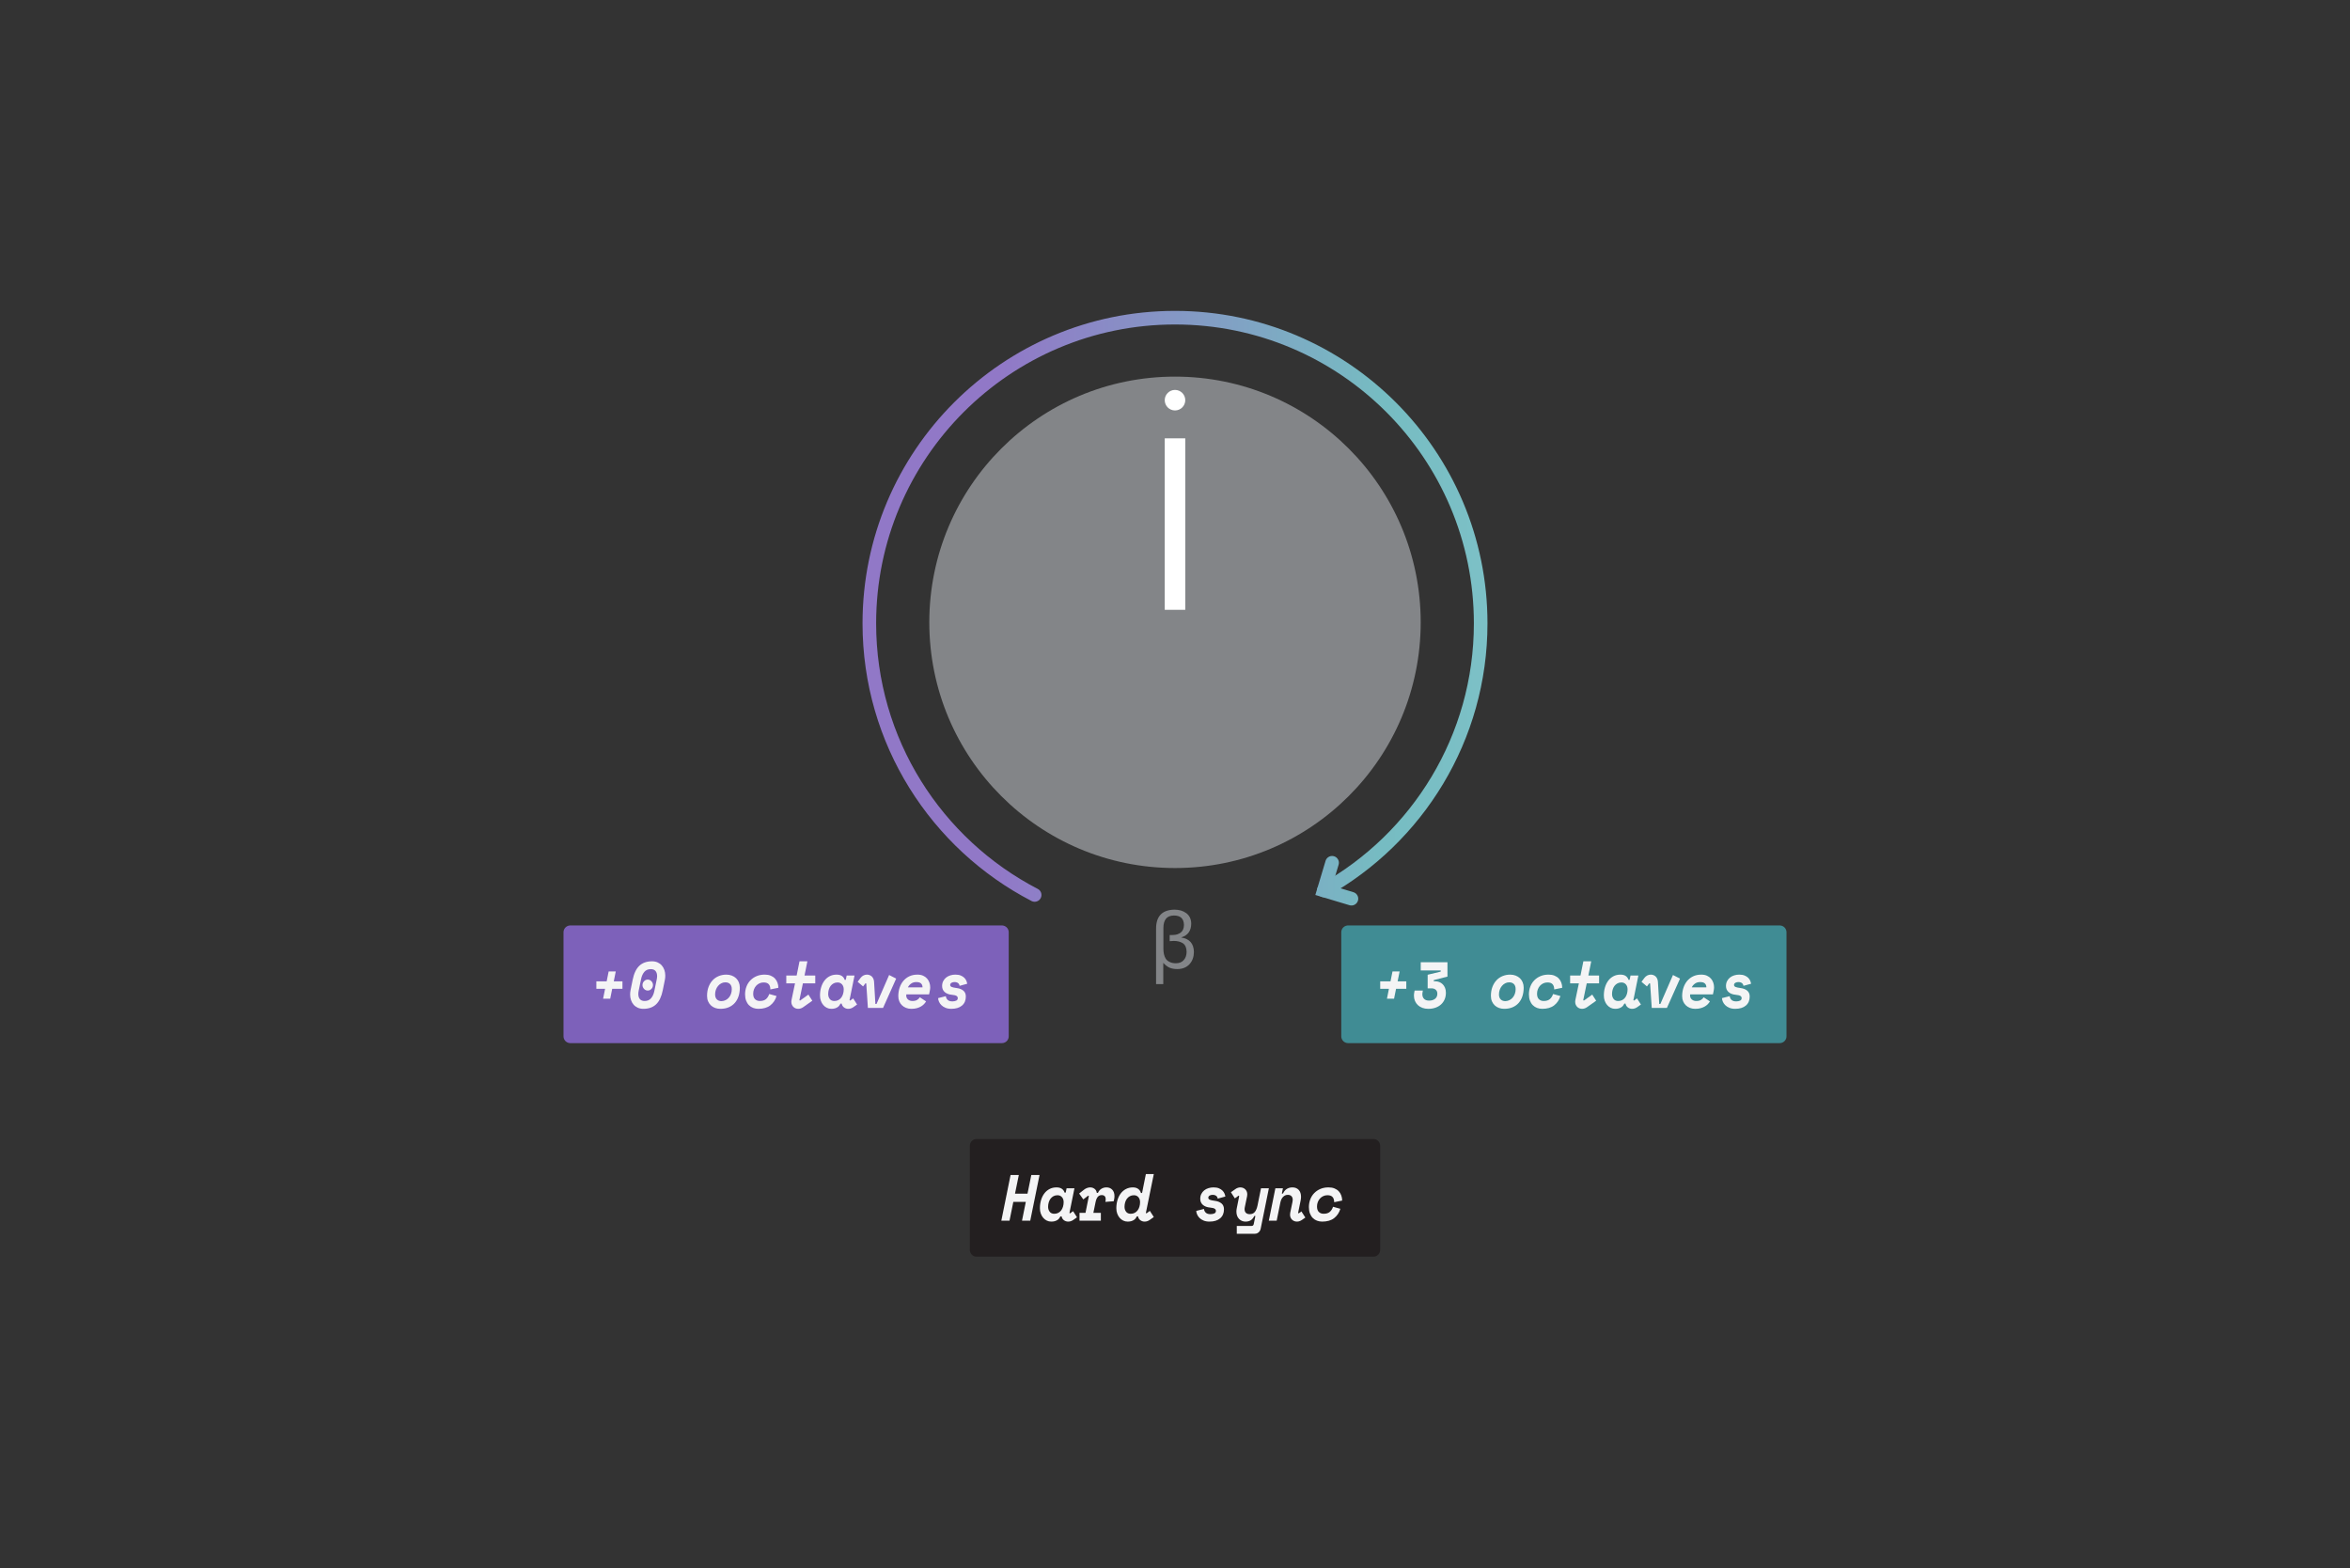 <?xml version="1.0" encoding="UTF-8" standalone="no"?>
<!DOCTYPE svg PUBLIC "-//W3C//DTD SVG 1.1//EN" "http://www.w3.org/Graphics/SVG/1.1/DTD/svg11.dtd">
<svg width="100%" height="100%" viewBox="0 0 1800 1201" version="1.1" xmlns="http://www.w3.org/2000/svg" xmlns:xlink="http://www.w3.org/1999/xlink" xml:space="preserve" xmlns:serif="http://www.serif.com/" style="fill-rule:evenodd;clip-rule:evenodd;stroke-linecap:round;stroke-miterlimit:10;">
    <rect x="0" y="0" width="1800" height="1201" fill="#333333" stroke="none"/>
    <rect id="_10---multiply" serif:id="10 - multiply" x="0" y="0.312" width="1800" height="1200" style="fill:none;"/>
    <g id="_10---multiply1" serif:id="10 - multiply">
        <path d="M1035.14,688.325l-21.165,-6.35l6.35,-21.165" style="fill:none;stroke:url(#_Linear1);stroke-width:10.42px;"/>
        <path d="M792.506,685.467c-75.202,-38.973 -126.637,-117.535 -126.637,-208.015c-0,-129.22 104.911,-234.131 234.131,-234.131c129.22,-0 234.131,104.911 234.131,234.131c0,87.855 -48.494,164.473 -120.151,204.523" style="fill:none;stroke:url(#_Linear2);stroke-width:10.42px;stroke-linejoin:round;stroke-miterlimit:1.5;"/>
        <g id="Large-MXR" serif:id="Large MXR">
            <circle cx="900" cy="476.649" r="188.193" style="fill:rgb(131,133,136);"/>
            <rect x="892.136" y="335.727" width="15.728" height="131.341" style="fill:white;"/>
            <circle cx="900" cy="306.505" r="7.864" style="fill:white;"/>
        </g>
        <g>
            <rect x="436.836" y="714.027" width="330.592" height="79.707" style="fill:rgb(125,97,186);stroke:rgb(125,97,186);stroke-width:10.42px;stroke-linejoin:round;stroke-miterlimit:1.5;"/>
            <path d="M456.783,751.631l7.891,-0l1.53,-7.6l5.452,-0l-1.53,7.6l6.647,-0l0,5.7l-7.843,-0l-1.53,7.6l-5.452,-0l1.53,-7.6l-6.695,-0l-0,-5.7Z" style="fill:rgb(244,244,245);fill-rule:nonzero;"/>
            <path d="M492.124,754.481c0,-1.134 0.399,-2.117 1.196,-2.95c0.797,-0.834 1.738,-1.25 2.822,-1.25c1.084,-0 2.024,0.416 2.821,1.25c0.797,0.833 1.196,1.816 1.196,2.95c-0,1.133 -0.399,2.116 -1.196,2.95c-0.797,0.833 -1.737,1.25 -2.821,1.25c-1.084,-0 -2.025,-0.417 -2.822,-1.25c-0.797,-0.834 -1.196,-1.817 -1.196,-2.95Zm-7.556,-3.9c0.989,-4.934 2.694,-8.55 5.117,-10.85c2.423,-2.3 5.675,-3.45 9.756,-3.45c1.595,-0 3.021,0.283 4.281,0.85c1.259,0.566 2.319,1.341 3.18,2.325c0.861,0.983 1.522,2.141 1.985,3.475c0.462,1.333 0.693,2.766 0.693,4.3c-0,1.166 -0.112,2.283 -0.335,3.35l-1.578,7.8c-0.988,4.933 -2.694,8.55 -5.117,10.85c-2.423,2.3 -5.675,3.45 -9.756,3.45c-1.594,-0 -3.021,-0.284 -4.28,-0.85c-1.26,-0.567 -2.32,-1.342 -3.18,-2.325c-0.861,-0.984 -1.523,-2.142 -1.985,-3.475c-0.462,-1.334 -0.694,-2.767 -0.694,-4.3c0,-1.167 0.112,-2.284 0.335,-3.35l1.578,-7.8Zm9.182,16.1c2.105,-0 3.755,-0.7 4.95,-2.1c1.196,-1.4 2.017,-3.2 2.463,-5.4l1.865,-9c0.191,-0.9 0.287,-1.75 0.287,-2.55c0,-1.634 -0.398,-2.934 -1.195,-3.9c-0.798,-0.967 -2.009,-1.45 -3.635,-1.45c-2.104,-0 -3.754,0.7 -4.95,2.1c-1.195,1.4 -2.016,3.2 -2.463,5.4l-1.865,9c-0.191,0.9 -0.287,1.75 -0.287,2.55c0,1.633 0.399,2.933 1.196,3.9c0.797,0.966 2.008,1.45 3.634,1.45Z" style="fill:rgb(244,244,245);fill-rule:nonzero;"/>
            <path d="M566.681,756.481c-0,2.333 -0.319,4.491 -0.956,6.475c-0.638,1.983 -1.579,3.691 -2.822,5.125c-1.243,1.433 -2.798,2.558 -4.663,3.375c-1.865,0.816 -4.025,1.225 -6.48,1.225c-1.403,-0 -2.718,-0.217 -3.945,-0.65c-1.228,-0.434 -2.304,-1.075 -3.228,-1.925c-0.925,-0.85 -1.658,-1.892 -2.2,-3.125c-0.542,-1.234 -0.813,-2.634 -0.813,-4.2c-0,-2.567 0.382,-4.859 1.148,-6.875c0.765,-2.017 1.809,-3.725 3.132,-5.125c1.323,-1.4 2.885,-2.467 4.687,-3.2c1.801,-0.734 3.738,-1.1 5.81,-1.1c1.499,-0 2.885,0.241 4.161,0.725c1.275,0.483 2.367,1.158 3.276,2.025c0.908,0.866 1.618,1.916 2.128,3.15c0.51,1.233 0.765,2.6 0.765,4.1Zm-14.012,10.3c1.148,-0.034 2.208,-0.3 3.18,-0.8c0.972,-0.5 1.801,-1.159 2.487,-1.975c0.685,-0.817 1.219,-1.775 1.602,-2.875c0.382,-1.1 0.574,-2.267 0.574,-3.5c-0,-1.734 -0.447,-3.042 -1.339,-3.925c-0.893,-0.884 -2.089,-1.325 -3.587,-1.325c-1.148,-0 -2.2,0.258 -3.156,0.775c-0.957,0.516 -1.786,1.2 -2.487,2.05c-0.702,0.85 -1.244,1.825 -1.626,2.925c-0.383,1.1 -0.574,2.25 -0.574,3.45c-0,1.7 0.446,2.991 1.339,3.875c0.893,0.883 2.088,1.325 3.587,1.325Z" style="fill:rgb(244,244,245);fill-rule:nonzero;"/>
            <path d="M594.801,762.881c-0.893,2.966 -2.479,5.341 -4.758,7.125c-2.28,1.783 -5.333,2.675 -9.158,2.675c-1.403,-0 -2.726,-0.234 -3.97,-0.7c-1.243,-0.467 -2.327,-1.167 -3.252,-2.1c-0.924,-0.934 -1.65,-2.092 -2.176,-3.475c-0.526,-1.384 -0.789,-2.992 -0.789,-4.825c0,-2.067 0.343,-4.017 1.028,-5.85c0.686,-1.834 1.682,-3.434 2.989,-4.8c1.307,-1.367 2.886,-2.45 4.735,-3.25c1.849,-0.8 3.953,-1.2 6.312,-1.2c1.722,-0 3.237,0.266 4.544,0.8c1.307,0.533 2.391,1.258 3.252,2.175c0.861,0.916 1.514,1.991 1.96,3.225c0.447,1.233 0.67,2.533 0.67,3.9l-6.121,1.25c-0,-1.7 -0.407,-3.017 -1.22,-3.95c-0.813,-0.934 -2.128,-1.4 -3.945,-1.4c-1.148,-0 -2.208,0.225 -3.181,0.675c-0.972,0.45 -1.817,1.066 -2.534,1.85c-0.718,0.783 -1.275,1.7 -1.674,2.75c-0.399,1.05 -0.598,2.175 -0.598,3.375c0,1.9 0.478,3.3 1.435,4.2c0.956,0.9 2.168,1.35 3.634,1.35c2.009,-0 3.571,-0.467 4.687,-1.4c1.116,-0.934 1.961,-2.25 2.535,-3.95l5.595,1.55Z" style="fill:rgb(244,244,245);fill-rule:nonzero;"/>
            <path d="M608.957,753.181l-6.695,-0l-0,-6l7.938,-0l2.2,-10.9l6.026,-0l-2.2,10.9l8.226,-0l-0,6l-9.469,-0l-2.679,12.85l0.479,0.35l6.408,-4.6l3.013,4.7l-6.935,4.9c-1.211,0.866 -2.502,1.3 -3.873,1.3c-0.702,-0 -1.371,-0.125 -2.009,-0.375c-0.637,-0.25 -1.195,-0.609 -1.674,-1.075c-0.478,-0.467 -0.86,-1.034 -1.147,-1.7c-0.287,-0.667 -0.431,-1.417 -0.431,-2.25c0,-0.267 0.016,-0.509 0.048,-0.725c0.032,-0.217 0.08,-0.509 0.144,-0.875l2.63,-12.5Z" style="fill:rgb(244,244,245);fill-rule:nonzero;"/>
            <path d="M650.707,766.031l0.478,0.35l2.295,-1.7l3.013,4.7l-2.821,2c-1.244,0.866 -2.551,1.3 -3.922,1.3c-1.211,-0 -2.295,-0.35 -3.252,-1.05c-0.956,-0.7 -1.562,-1.684 -1.817,-2.95l-0.861,-0c-0.287,0.566 -0.622,1.091 -1.004,1.575c-0.383,0.483 -0.853,0.9 -1.411,1.25c-0.558,0.35 -1.212,0.633 -1.961,0.85c-0.749,0.216 -1.634,0.325 -2.654,0.325c-1.243,-0 -2.391,-0.259 -3.443,-0.775c-1.052,-0.517 -1.969,-1.234 -2.75,-2.15c-0.781,-0.917 -1.395,-1.992 -1.841,-3.225c-0.447,-1.234 -0.67,-2.584 -0.67,-4.05c0,-2.234 0.287,-4.317 0.861,-6.25c0.574,-1.934 1.403,-3.625 2.487,-5.075c1.084,-1.45 2.415,-2.592 3.993,-3.425c1.578,-0.834 3.356,-1.25 5.332,-1.25c1.754,-0 3.141,0.366 4.161,1.1c1.02,0.733 1.706,1.7 2.056,2.9l0.861,-0l0.67,-3.3l6.025,-0l-3.825,18.85Zm-11.574,0.65c1.148,-0 2.168,-0.242 3.061,-0.725c0.893,-0.484 1.634,-1.125 2.224,-1.925c0.59,-0.8 1.044,-1.742 1.363,-2.825c0.319,-1.084 0.478,-2.225 0.478,-3.425c0,-1.567 -0.43,-2.842 -1.291,-3.825c-0.861,-0.984 -2.009,-1.475 -3.444,-1.475c-1.147,-0 -2.167,0.241 -3.06,0.725c-0.893,0.483 -1.642,1.125 -2.248,1.925c-0.606,0.8 -1.068,1.741 -1.387,2.825c-0.319,1.083 -0.478,2.225 -0.478,3.425c-0,1.4 0.391,2.633 1.172,3.7c0.781,1.066 1.984,1.6 3.61,1.6Z" style="fill:rgb(244,244,245);fill-rule:nonzero;"/>
            <path d="M663.523,753.281l-0.574,-0.2l-1.865,2.45l-4.16,-3.55l2.247,-3c0.638,-0.834 1.379,-1.459 2.224,-1.875c0.845,-0.417 1.73,-0.625 2.654,-0.625c0.67,-0 1.323,0.116 1.961,0.35c0.638,0.233 1.204,0.575 1.698,1.025c0.494,0.45 0.9,1.025 1.219,1.725c0.319,0.7 0.51,1.5 0.574,2.4l1.004,17l0.861,-0l9.661,-22.2l5.404,2.75l-10.043,22.45l-11.621,-0l-1.244,-18.7Z" style="fill:rgb(244,244,245);fill-rule:nonzero;"/>
            <path d="M694.226,761.631c-0.064,0.266 -0.096,0.55 -0.096,0.85c0,1.2 0.439,2.2 1.315,3c0.877,0.8 2.033,1.2 3.467,1.2c1.499,-0 2.695,-0.284 3.587,-0.85c0.893,-0.567 1.578,-1.234 2.057,-2l4.782,3.15c-0.383,0.666 -0.885,1.333 -1.506,2c-0.622,0.666 -1.387,1.275 -2.296,1.825c-0.909,0.55 -1.977,1 -3.204,1.35c-1.228,0.35 -2.654,0.525 -4.28,0.525c-1.467,-0 -2.814,-0.242 -4.041,-0.725c-1.228,-0.484 -2.28,-1.15 -3.157,-2c-0.877,-0.85 -1.562,-1.867 -2.056,-3.05c-0.494,-1.184 -0.741,-2.492 -0.741,-3.925c-0,-2.267 0.326,-4.4 0.98,-6.4c0.654,-2 1.602,-3.75 2.845,-5.25c1.244,-1.5 2.774,-2.684 4.591,-3.55c1.818,-0.867 3.906,-1.3 6.265,-1.3c1.658,-0 3.101,0.275 4.328,0.825c1.228,0.55 2.24,1.283 3.037,2.2c0.797,0.916 1.395,1.958 1.794,3.125c0.398,1.166 0.597,2.366 0.597,3.6c0,0.4 -0.024,0.808 -0.071,1.225c-0.048,0.416 -0.136,0.958 -0.263,1.625l-0.527,2.55l-17.407,-0Zm7.556,-9.45c-1.499,-0 -2.798,0.391 -3.898,1.175c-1.1,0.783 -1.921,1.741 -2.463,2.875l11.191,-0c0,-1.267 -0.375,-2.259 -1.124,-2.975c-0.749,-0.717 -1.984,-1.075 -3.706,-1.075Z" style="fill:rgb(244,244,245);fill-rule:nonzero;"/>
            <path d="M731.002,752.181c-0.351,-0 -0.709,0.041 -1.076,0.125c-0.367,0.083 -0.709,0.208 -1.028,0.375c-0.319,0.166 -0.582,0.391 -0.789,0.675c-0.208,0.283 -0.311,0.625 -0.311,1.025c-0,0.7 0.382,1.216 1.148,1.55c0.765,0.333 2.072,0.616 3.921,0.85c2.072,0.266 3.746,0.925 5.021,1.975c1.276,1.05 1.913,2.558 1.913,4.525c0,2.933 -0.98,5.233 -2.941,6.9c-1.96,1.666 -4.678,2.5 -8.154,2.5c-1.753,-0 -3.26,-0.267 -4.519,-0.8c-1.259,-0.534 -2.295,-1.2 -3.108,-2c-0.813,-0.8 -1.427,-1.684 -1.842,-2.65c-0.414,-0.967 -0.637,-1.884 -0.669,-2.75l5.93,-1.5c0.096,1.1 0.542,2.041 1.339,2.825c0.797,0.783 2.009,1.175 3.635,1.175c1.115,-0 2.088,-0.184 2.917,-0.55c0.829,-0.367 1.243,-1.017 1.243,-1.95c0,-0.7 -0.319,-1.259 -0.956,-1.675c-0.638,-0.417 -1.818,-0.709 -3.539,-0.875c-2.296,-0.2 -4.121,-0.884 -5.476,-2.05c-1.355,-1.167 -2.032,-2.717 -2.032,-4.65c-0,-1.4 0.279,-2.65 0.836,-3.75c0.558,-1.1 1.3,-2.017 2.224,-2.75c0.925,-0.734 2.001,-1.292 3.228,-1.675c1.228,-0.384 2.511,-0.575 3.85,-0.575c1.658,-0 3.045,0.233 4.161,0.7c1.116,0.466 2.024,1.05 2.726,1.75c0.701,0.7 1.219,1.458 1.554,2.275c0.335,0.816 0.55,1.575 0.646,2.275l-5.835,1.6c-0.127,-0.9 -0.526,-1.609 -1.195,-2.125c-0.67,-0.517 -1.611,-0.775 -2.822,-0.775Z" style="fill:rgb(244,244,245);fill-rule:nonzero;"/>
        </g>
        <g>
            <rect x="1032.57" y="714.027" width="330.592" height="79.707" style="fill:rgb(64,140,148);stroke:rgb(64,140,148);stroke-width:10.42px;stroke-linejoin:round;stroke-miterlimit:1.5;"/>
            <path d="M1057.18,751.631l7.891,-0l1.53,-7.6l5.452,-0l-1.53,7.6l6.647,-0l-0,5.7l-7.843,-0l-1.53,7.6l-5.452,-0l1.53,-7.6l-6.695,-0l-0,-5.7Z" style="fill:rgb(244,244,245);fill-rule:nonzero;"/>
            <path d="M1093.53,756.981l-0,-10.4l9.995,-2.4l-0,-0.9l-15.304,-0l0,-6.3l20.469,-0l-0,11l-10.474,2.7l0,0.9l1.1,-0c1.052,-0 2.065,0.183 3.037,0.55c0.972,0.366 1.841,0.916 2.606,1.65c0.766,0.733 1.379,1.65 1.842,2.75c0.462,1.1 0.693,2.383 0.693,3.85c-0,1.833 -0.319,3.5 -0.956,5c-0.638,1.5 -1.539,2.791 -2.703,3.875c-1.163,1.083 -2.582,1.925 -4.256,2.525c-1.674,0.6 -3.531,0.9 -5.571,0.9c-1.658,-0 -3.165,-0.25 -4.52,-0.75c-1.355,-0.5 -2.51,-1.2 -3.467,-2.1c-0.956,-0.9 -1.697,-1.967 -2.223,-3.2c-0.527,-1.234 -0.79,-2.584 -0.79,-4.05c0,-0.867 0.096,-1.75 0.287,-2.65l0.239,-1.25l6.313,-0l-0.191,1.05c-0.064,0.4 -0.112,0.725 -0.144,0.975c-0.031,0.25 -0.047,0.508 -0.047,0.775c-0,1.5 0.438,2.691 1.315,3.575c0.876,0.883 2.176,1.325 3.897,1.325c1.818,-0 3.316,-0.459 4.496,-1.375c1.179,-0.917 1.769,-2.225 1.769,-3.925c0,-1.267 -0.406,-2.267 -1.219,-3c-0.813,-0.734 -1.921,-1.1 -3.324,-1.1l-2.869,-0Z" style="fill:rgb(244,244,245);fill-rule:nonzero;"/>
            <path d="M1167.08,756.481c-0,2.333 -0.319,4.491 -0.957,6.475c-0.637,1.983 -1.578,3.691 -2.821,5.125c-1.244,1.433 -2.798,2.558 -4.663,3.375c-1.865,0.816 -4.025,1.225 -6.48,1.225c-1.403,-0 -2.718,-0.217 -3.945,-0.65c-1.228,-0.434 -2.304,-1.075 -3.229,-1.925c-0.924,-0.85 -1.657,-1.892 -2.199,-3.125c-0.542,-1.234 -0.813,-2.634 -0.813,-4.2c-0,-2.567 0.382,-4.859 1.147,-6.875c0.766,-2.017 1.81,-3.725 3.133,-5.125c1.323,-1.4 2.885,-2.467 4.686,-3.2c1.802,-0.734 3.739,-1.1 5.811,-1.1c1.498,-0 2.885,0.241 4.161,0.725c1.275,0.483 2.367,1.158 3.276,2.025c0.908,0.866 1.618,1.916 2.128,3.15c0.51,1.233 0.765,2.6 0.765,4.1Zm-14.012,10.3c1.147,-0.034 2.207,-0.3 3.18,-0.8c0.972,-0.5 1.801,-1.159 2.487,-1.975c0.685,-0.817 1.219,-1.775 1.602,-2.875c0.382,-1.1 0.574,-2.267 0.574,-3.5c-0,-1.734 -0.447,-3.042 -1.339,-3.925c-0.893,-0.884 -2.089,-1.325 -3.587,-1.325c-1.148,-0 -2.2,0.258 -3.157,0.775c-0.956,0.516 -1.785,1.2 -2.486,2.05c-0.702,0.85 -1.244,1.825 -1.626,2.925c-0.383,1.1 -0.574,2.25 -0.574,3.45c-0,1.7 0.446,2.991 1.339,3.875c0.893,0.883 2.088,1.325 3.587,1.325Z" style="fill:rgb(244,244,245);fill-rule:nonzero;"/>
            <path d="M1195.2,762.881c-0.893,2.966 -2.479,5.341 -4.758,7.125c-2.28,1.783 -5.333,2.675 -9.159,2.675c-1.402,-0 -2.726,-0.234 -3.969,-0.7c-1.243,-0.467 -2.327,-1.167 -3.252,-2.1c-0.925,-0.934 -1.65,-2.092 -2.176,-3.475c-0.526,-1.384 -0.789,-2.992 -0.789,-4.825c-0,-2.067 0.343,-4.017 1.028,-5.85c0.686,-1.834 1.682,-3.434 2.989,-4.8c1.307,-1.367 2.885,-2.45 4.735,-3.25c1.849,-0.8 3.953,-1.2 6.312,-1.2c1.722,-0 3.236,0.266 4.544,0.8c1.307,0.533 2.391,1.258 3.252,2.175c0.86,0.916 1.514,1.991 1.96,3.225c0.447,1.233 0.67,2.533 0.67,3.9l-6.122,1.25c0,-1.7 -0.406,-3.017 -1.219,-3.95c-0.813,-0.934 -2.128,-1.4 -3.945,-1.4c-1.148,-0 -2.208,0.225 -3.181,0.675c-0.972,0.45 -1.817,1.066 -2.534,1.85c-0.718,0.783 -1.276,1.7 -1.674,2.75c-0.399,1.05 -0.598,2.175 -0.598,3.375c0,1.9 0.478,3.3 1.435,4.2c0.956,0.9 2.168,1.35 3.634,1.35c2.009,-0 3.571,-0.467 4.687,-1.4c1.116,-0.934 1.961,-2.25 2.535,-3.95l5.595,1.55Z" style="fill:rgb(244,244,245);fill-rule:nonzero;"/>
            <path d="M1209.35,753.181l-6.696,-0l0,-6l7.939,-0l2.2,-10.9l6.026,-0l-2.2,10.9l8.225,-0l0,6l-9.469,-0l-2.678,12.85l0.479,0.35l6.408,-4.6l3.013,4.7l-6.935,4.9c-1.211,0.866 -2.502,1.3 -3.873,1.3c-0.702,-0 -1.371,-0.125 -2.009,-0.375c-0.638,-0.25 -1.196,-0.609 -1.674,-1.075c-0.478,-0.467 -0.861,-1.034 -1.148,-1.7c-0.286,-0.667 -0.43,-1.417 -0.43,-2.25c0,-0.267 0.016,-0.509 0.048,-0.725c0.032,-0.217 0.08,-0.509 0.143,-0.875l2.631,-12.5Z" style="fill:rgb(244,244,245);fill-rule:nonzero;"/>
            <path d="M1251.1,766.031l0.479,0.35l2.295,-1.7l3.013,4.7l-2.822,2c-1.243,0.866 -2.55,1.3 -3.921,1.3c-1.212,-0 -2.296,-0.35 -3.252,-1.05c-0.957,-0.7 -1.562,-1.684 -1.817,-2.95l-0.861,-0c-0.287,0.566 -0.622,1.091 -1.004,1.575c-0.383,0.483 -0.853,0.9 -1.411,1.25c-0.558,0.35 -1.212,0.633 -1.961,0.85c-0.749,0.216 -1.634,0.325 -2.654,0.325c-1.244,-0 -2.391,-0.259 -3.443,-0.775c-1.053,-0.517 -1.969,-1.234 -2.75,-2.15c-0.781,-0.917 -1.395,-1.992 -1.841,-3.225c-0.447,-1.234 -0.67,-2.584 -0.67,-4.05c-0,-2.234 0.287,-4.317 0.861,-6.25c0.574,-1.934 1.403,-3.625 2.487,-5.075c1.084,-1.45 2.415,-2.592 3.993,-3.425c1.578,-0.834 3.355,-1.25 5.332,-1.25c1.754,-0 3.141,0.366 4.161,1.1c1.02,0.733 1.705,1.7 2.056,2.9l0.861,-0l0.67,-3.3l6.025,-0l-3.826,18.85Zm-11.573,0.65c1.148,-0 2.168,-0.242 3.061,-0.725c0.893,-0.484 1.634,-1.125 2.224,-1.925c0.589,-0.8 1.044,-1.742 1.363,-2.825c0.318,-1.084 0.478,-2.225 0.478,-3.425c-0,-1.567 -0.431,-2.842 -1.291,-3.825c-0.861,-0.984 -2.009,-1.475 -3.444,-1.475c-1.147,-0 -2.168,0.241 -3.06,0.725c-0.893,0.483 -1.642,1.125 -2.248,1.925c-0.606,0.8 -1.068,1.741 -1.387,2.825c-0.319,1.083 -0.478,2.225 -0.478,3.425c-0,1.4 0.39,2.633 1.172,3.7c0.781,1.066 1.984,1.6 3.61,1.6Z" style="fill:rgb(244,244,245);fill-rule:nonzero;"/>
            <path d="M1263.92,753.281l-0.574,-0.2l-1.865,2.45l-4.161,-3.55l2.248,-3c0.638,-0.834 1.379,-1.459 2.224,-1.875c0.845,-0.417 1.73,-0.625 2.654,-0.625c0.67,-0 1.323,0.116 1.961,0.35c0.638,0.233 1.203,0.575 1.698,1.025c0.494,0.45 0.9,1.025 1.219,1.725c0.319,0.7 0.51,1.5 0.574,2.4l1.004,17l0.861,-0l9.66,-22.2l5.404,2.75l-10.042,22.45l-11.622,-0l-1.243,-18.7Z" style="fill:rgb(244,244,245);fill-rule:nonzero;"/>
            <path d="M1294.62,761.631c-0.064,0.266 -0.096,0.55 -0.096,0.85c-0,1.2 0.438,2.2 1.315,3c0.877,0.8 2.033,1.2 3.467,1.2c1.499,-0 2.694,-0.284 3.587,-0.85c0.893,-0.567 1.578,-1.234 2.056,-2l4.783,3.15c-0.383,0.666 -0.885,1.333 -1.507,2c-0.621,0.666 -1.387,1.275 -2.295,1.825c-0.909,0.55 -1.977,1 -3.204,1.35c-1.228,0.35 -2.655,0.525 -4.281,0.525c-1.466,-0 -2.813,-0.242 -4.041,-0.725c-1.227,-0.484 -2.279,-1.15 -3.156,-2c-0.877,-0.85 -1.562,-1.867 -2.056,-3.05c-0.494,-1.184 -0.742,-2.492 -0.742,-3.925c0,-2.267 0.327,-4.4 0.981,-6.4c0.653,-2 1.602,-3.75 2.845,-5.25c1.244,-1.5 2.774,-2.684 4.591,-3.55c1.818,-0.867 3.906,-1.3 6.265,-1.3c1.658,-0 3.101,0.275 4.328,0.825c1.228,0.55 2.24,1.283 3.037,2.2c0.797,0.916 1.395,1.958 1.793,3.125c0.399,1.166 0.598,2.366 0.598,3.6c0,0.4 -0.024,0.808 -0.072,1.225c-0.047,0.416 -0.135,0.958 -0.263,1.625l-0.526,2.55l-17.407,-0Zm7.556,-9.45c-1.499,-0 -2.798,0.391 -3.898,1.175c-1.1,0.783 -1.921,1.741 -2.463,2.875l11.191,-0c-0,-1.267 -0.375,-2.259 -1.124,-2.975c-0.749,-0.717 -1.985,-1.075 -3.706,-1.075Z" style="fill:rgb(244,244,245);fill-rule:nonzero;"/>
            <path d="M1331.4,752.181c-0.351,-0 -0.71,0.041 -1.076,0.125c-0.367,0.083 -0.71,0.208 -1.028,0.375c-0.319,0.166 -0.582,0.391 -0.79,0.675c-0.207,0.283 -0.31,0.625 -0.31,1.025c-0,0.7 0.382,1.216 1.147,1.55c0.766,0.333 2.073,0.616 3.922,0.85c2.072,0.266 3.746,0.925 5.021,1.975c1.276,1.05 1.913,2.558 1.913,4.525c0,2.933 -0.98,5.233 -2.941,6.9c-1.961,1.666 -4.679,2.5 -8.154,2.5c-1.753,-0 -3.26,-0.267 -4.519,-0.8c-1.259,-0.534 -2.296,-1.2 -3.109,-2c-0.813,-0.8 -1.426,-1.684 -1.841,-2.65c-0.414,-0.967 -0.637,-1.884 -0.669,-2.75l5.93,-1.5c0.095,1.1 0.542,2.041 1.339,2.825c0.797,0.783 2.008,1.175 3.634,1.175c1.116,-0 2.089,-0.184 2.918,-0.55c0.829,-0.367 1.243,-1.017 1.243,-1.95c0,-0.7 -0.319,-1.259 -0.956,-1.675c-0.638,-0.417 -1.818,-0.709 -3.539,-0.875c-2.296,-0.2 -4.121,-0.884 -5.476,-2.05c-1.355,-1.167 -2.033,-2.717 -2.033,-4.65c0,-1.4 0.279,-2.65 0.837,-3.75c0.558,-1.1 1.3,-2.017 2.224,-2.75c0.925,-0.734 2.001,-1.292 3.228,-1.675c1.228,-0.384 2.511,-0.575 3.85,-0.575c1.658,-0 3.045,0.233 4.161,0.7c1.115,0.466 2.024,1.05 2.725,1.75c0.702,0.7 1.22,1.458 1.555,2.275c0.335,0.816 0.55,1.575 0.645,2.275l-5.834,1.6c-0.128,-0.9 -0.526,-1.609 -1.196,-2.125c-0.669,-0.517 -1.61,-0.775 -2.821,-0.775Z" style="fill:rgb(244,244,245);fill-rule:nonzero;"/>
        </g>
        <g>
            <rect x="748.053" y="877.597" width="303.894" height="79.707" style="fill:rgb(35,31,32);stroke:rgb(35,31,32);stroke-width:10.42px;stroke-linejoin:round;stroke-miterlimit:1.5;"/>
            <path d="M774.057,899.95l6.313,0l-2.917,14.3l9.564,0l2.918,-14.3l6.312,0l-7.125,35l-6.313,0l2.917,-14.4l-9.564,0l-2.918,14.4l-6.265,0l7.078,-35Z" style="fill:rgb(244,244,245);fill-rule:nonzero;"/>
            <path d="M819.155,929l0.478,0.35l2.295,-1.7l3.013,4.7l-2.821,2c-1.244,0.867 -2.551,1.3 -3.922,1.3c-1.211,0 -2.295,-0.35 -3.252,-1.05c-0.956,-0.7 -1.562,-1.683 -1.817,-2.95l-0.861,0c-0.287,0.567 -0.622,1.092 -1.004,1.575c-0.383,0.483 -0.853,0.9 -1.411,1.25c-0.558,0.35 -1.211,0.633 -1.961,0.85c-0.749,0.217 -1.634,0.325 -2.654,0.325c-1.243,0 -2.391,-0.258 -3.443,-0.775c-1.052,-0.517 -1.969,-1.233 -2.75,-2.15c-0.781,-0.917 -1.395,-1.992 -1.841,-3.225c-0.447,-1.233 -0.67,-2.583 -0.67,-4.05c0,-2.233 0.287,-4.317 0.861,-6.25c0.574,-1.933 1.403,-3.625 2.487,-5.075c1.084,-1.45 2.415,-2.592 3.993,-3.425c1.578,-0.833 3.356,-1.25 5.332,-1.25c1.754,0 3.141,0.367 4.161,1.1c1.02,0.733 1.706,1.7 2.056,2.9l0.861,0l0.67,-3.3l6.026,0l-3.826,18.85Zm-11.574,0.65c1.148,0 2.168,-0.242 3.061,-0.725c0.893,-0.483 1.634,-1.125 2.224,-1.925c0.59,-0.8 1.044,-1.742 1.363,-2.825c0.319,-1.083 0.478,-2.225 0.478,-3.425c0,-1.567 -0.43,-2.842 -1.291,-3.825c-0.861,-0.983 -2.009,-1.475 -3.443,-1.475c-1.148,0 -2.168,0.242 -3.061,0.725c-0.893,0.483 -1.642,1.125 -2.248,1.925c-0.606,0.8 -1.068,1.742 -1.387,2.825c-0.318,1.083 -0.478,2.225 -0.478,3.425c0,1.4 0.391,2.633 1.172,3.7c0.781,1.067 1.984,1.6 3.61,1.6Z" style="fill:rgb(244,244,245);fill-rule:nonzero;"/>
            <path d="M834.028,916.05l-0.479,-0.3l-3.778,2.9l-3.204,-4.5l3.826,-3c0.733,-0.567 1.507,-0.992 2.32,-1.275c0.813,-0.283 1.586,-0.425 2.319,-0.425c1.275,0 2.391,0.367 3.348,1.1c0.956,0.733 1.53,1.767 1.721,3.1l0.861,0c0.638,-1.4 1.53,-2.45 2.678,-3.15c1.148,-0.7 2.439,-1.05 3.874,-1.05c1.817,0 3.292,0.592 4.424,1.775c1.131,1.183 1.697,2.825 1.697,4.925c0,0.433 -0.024,0.858 -0.071,1.275c-0.048,0.417 -0.136,0.925 -0.263,1.525l-0.24,1.1l-6.408,0.5l0.144,-0.7c0.095,-0.5 0.143,-0.95 0.143,-1.35c0,-0.967 -0.255,-1.733 -0.765,-2.3c-0.51,-0.567 -1.275,-0.85 -2.296,-0.85c-1.275,0 -2.287,0.45 -3.036,1.35c-0.75,0.9 -1.3,2.183 -1.65,3.85l-1.722,8.4l5.739,0l-0,6l-16.356,0l0,-6l4.591,0l2.583,-12.9Z" style="fill:rgb(244,244,245);fill-rule:nonzero;"/>
            <path d="M877.69,929l0.479,0.35l2.582,-1.9l3.013,4.7l-3.109,2.2c-0.669,0.467 -1.331,0.8 -1.984,1c-0.654,0.2 -1.299,0.3 -1.937,0.3c-1.212,0 -2.296,-0.35 -3.252,-1.05c-0.956,-0.7 -1.562,-1.683 -1.817,-2.95l-0.861,0c-0.287,0.567 -0.622,1.092 -1.004,1.575c-0.383,0.483 -0.853,0.9 -1.411,1.25c-0.558,0.35 -1.212,0.633 -1.961,0.85c-0.749,0.217 -1.634,0.325 -2.654,0.325c-1.244,0 -2.391,-0.258 -3.443,-0.775c-1.053,-0.517 -1.969,-1.233 -2.75,-2.15c-0.781,-0.917 -1.395,-1.992 -1.841,-3.225c-0.447,-1.233 -0.67,-2.583 -0.67,-4.05c-0,-2.233 0.287,-4.317 0.861,-6.25c0.574,-1.933 1.403,-3.625 2.487,-5.075c1.084,-1.45 2.415,-2.592 3.993,-3.425c1.578,-0.833 3.355,-1.25 5.332,-1.25c1.69,0 3.061,0.4 4.113,1.2c1.052,0.8 1.738,1.833 2.056,3.1l0.861,0l2.917,-14.5l6.074,0l-2.965,14.5l-3.109,15.25Zm-11.573,0.65c1.148,0 2.168,-0.242 3.061,-0.725c0.893,-0.483 1.634,-1.125 2.224,-1.925c0.589,-0.8 1.044,-1.742 1.363,-2.825c0.318,-1.083 0.478,-2.225 0.478,-3.425c-0,-1.567 -0.431,-2.842 -1.291,-3.825c-0.861,-0.983 -2.009,-1.475 -3.444,-1.475c-1.147,0 -2.168,0.242 -3.06,0.725c-0.893,0.483 -1.642,1.125 -2.248,1.925c-0.606,0.8 -1.068,1.742 -1.387,2.825c-0.319,1.083 -0.478,2.225 -0.478,3.425c-0,1.4 0.39,2.633 1.172,3.7c0.781,1.067 1.984,1.6 3.61,1.6Z" style="fill:rgb(244,244,245);fill-rule:nonzero;"/>
            <path d="M928.718,915.15c-0.351,0 -0.709,0.042 -1.076,0.125c-0.367,0.083 -0.709,0.208 -1.028,0.375c-0.319,0.167 -0.582,0.392 -0.789,0.675c-0.208,0.283 -0.311,0.625 -0.311,1.025c-0,0.7 0.382,1.217 1.148,1.55c0.765,0.333 2.072,0.617 3.921,0.85c2.072,0.267 3.746,0.925 5.021,1.975c1.276,1.05 1.913,2.558 1.913,4.525c0,2.933 -0.98,5.233 -2.941,6.9c-1.96,1.667 -4.678,2.5 -8.154,2.5c-1.753,0 -3.26,-0.267 -4.519,-0.8c-1.259,-0.533 -2.295,-1.2 -3.108,-2c-0.813,-0.8 -1.427,-1.683 -1.842,-2.65c-0.414,-0.967 -0.637,-1.883 -0.669,-2.75l5.93,-1.5c0.096,1.1 0.542,2.042 1.339,2.825c0.797,0.783 2.009,1.175 3.635,1.175c1.115,0 2.088,-0.183 2.917,-0.55c0.829,-0.367 1.243,-1.017 1.243,-1.95c0,-0.7 -0.319,-1.258 -0.956,-1.675c-0.638,-0.417 -1.818,-0.708 -3.539,-0.875c-2.296,-0.2 -4.121,-0.883 -5.476,-2.05c-1.355,-1.167 -2.032,-2.717 -2.032,-4.65c-0,-1.4 0.279,-2.65 0.836,-3.75c0.558,-1.1 1.3,-2.017 2.224,-2.75c0.925,-0.733 2.001,-1.292 3.228,-1.675c1.228,-0.383 2.511,-0.575 3.85,-0.575c1.658,0 3.045,0.233 4.161,0.7c1.116,0.467 2.024,1.05 2.726,1.75c0.701,0.7 1.219,1.458 1.554,2.275c0.335,0.817 0.55,1.575 0.646,2.275l-5.835,1.6c-0.127,-0.9 -0.526,-1.608 -1.196,-2.125c-0.669,-0.517 -1.61,-0.775 -2.821,-0.775Z" style="fill:rgb(244,244,245);fill-rule:nonzero;"/>
            <path d="M953.49,924.55c-0.063,0.233 -0.111,0.483 -0.143,0.75c-0.032,0.267 -0.048,0.533 -0.048,0.8c0,1.267 0.351,2.225 1.052,2.875c0.702,0.65 1.658,0.975 2.87,0.975c1.721,0 3.044,-0.583 3.969,-1.75c0.925,-1.167 1.61,-2.85 2.056,-5.05l2.631,-13l6.025,0l-6.264,30.9c-0.224,1.133 -0.75,2.067 -1.579,2.8c-0.829,0.733 -1.785,1.1 -2.869,1.1l-13.869,0l0,-6l11.43,0c0.861,0 1.387,-0.5 1.578,-1.5l1.244,-6.1l-0.861,0c-0.702,1.5 -1.594,2.592 -2.678,3.275c-1.084,0.683 -2.439,1.025 -4.065,1.025c-0.957,0 -1.85,-0.175 -2.678,-0.525c-0.829,-0.35 -1.563,-0.85 -2.2,-1.5c-0.638,-0.65 -1.14,-1.45 -1.507,-2.4c-0.366,-0.95 -0.55,-2.042 -0.55,-3.275c0,-0.833 0.096,-1.7 0.287,-2.6l1.865,-9.25l-0.478,-0.35l-2.869,2.1l-3.013,-4.7l3.491,-2.45c0.606,-0.433 1.227,-0.75 1.865,-0.95c0.638,-0.2 1.275,-0.3 1.913,-0.3c0.701,0 1.371,0.125 2.009,0.375c0.637,0.25 1.195,0.6 1.673,1.05c0.479,0.45 0.861,1 1.148,1.65c0.287,0.65 0.43,1.392 0.43,2.225c0,0.467 -0.047,0.967 -0.143,1.5l-1.722,8.3Z" style="fill:rgb(244,244,245);fill-rule:nonzero;"/>
            <path d="M989.98,920.55c0.127,-0.633 0.191,-1.167 0.191,-1.6c-0,-1.2 -0.335,-2.133 -1.004,-2.8c-0.67,-0.667 -1.579,-1 -2.726,-1c-1.435,0 -2.663,0.533 -3.683,1.6c-1.02,1.067 -1.705,2.5 -2.056,4.3l-2.822,13.9l-6.025,0l5.021,-24.8l5.787,0l-0.813,4l0.86,0c0.766,-1.667 1.778,-2.867 3.037,-3.6c1.26,-0.733 2.654,-1.1 4.185,-1.1c2.008,0 3.61,0.633 4.806,1.9c1.196,1.267 1.793,3.05 1.793,5.35c0,0.533 -0.032,1.025 -0.095,1.475c-0.064,0.45 -0.144,0.942 -0.239,1.475l-1.913,9.35l0.478,0.35l2.056,-1.5l3.013,4.7l-2.582,1.8c-1.212,0.867 -2.503,1.3 -3.874,1.3c-0.701,0 -1.371,-0.125 -2.009,-0.375c-0.637,-0.25 -1.195,-0.6 -1.673,-1.05c-0.479,-0.45 -0.861,-1 -1.148,-1.65c-0.287,-0.65 -0.431,-1.392 -0.431,-2.225c0,-0.433 0.048,-0.933 0.144,-1.5l1.722,-8.3Z" style="fill:rgb(244,244,245);fill-rule:nonzero;"/>
            <path d="M1026.66,925.85c-0.893,2.967 -2.479,5.342 -4.758,7.125c-2.28,1.783 -5.333,2.675 -9.159,2.675c-1.402,0 -2.725,-0.233 -3.969,-0.7c-1.243,-0.467 -2.327,-1.167 -3.252,-2.1c-0.924,-0.933 -1.65,-2.092 -2.176,-3.475c-0.526,-1.383 -0.789,-2.992 -0.789,-4.825c0,-2.067 0.343,-4.017 1.028,-5.85c0.686,-1.833 1.682,-3.433 2.989,-4.8c1.307,-1.367 2.886,-2.45 4.735,-3.25c1.849,-0.8 3.953,-1.2 6.312,-1.2c1.722,0 3.237,0.267 4.544,0.8c1.307,0.533 2.391,1.258 3.252,2.175c0.86,0.917 1.514,1.992 1.96,3.225c0.447,1.233 0.67,2.533 0.67,3.9l-6.121,1.25c-0,-1.7 -0.407,-3.017 -1.22,-3.95c-0.813,-0.933 -2.128,-1.4 -3.945,-1.4c-1.148,0 -2.208,0.225 -3.181,0.675c-0.972,0.45 -1.817,1.067 -2.534,1.85c-0.718,0.783 -1.276,1.7 -1.674,2.75c-0.399,1.05 -0.598,2.175 -0.598,3.375c0,1.9 0.478,3.3 1.435,4.2c0.956,0.9 2.168,1.35 3.634,1.35c2.009,0 3.571,-0.467 4.687,-1.4c1.116,-0.933 1.961,-2.25 2.535,-3.95l5.595,1.55Z" style="fill:rgb(244,244,245);fill-rule:nonzero;"/>
        </g>
        <path d="M891.022,753.768l-5.512,0l0,-42.515c0,-9.508 4.674,-14.353 14.021,-14.535c3.674,-0 6.732,0.908 9.175,2.725c2.443,1.878 3.684,4.553 3.725,8.025c-0.041,5.45 -2.564,8.943 -7.571,10.477l0,0.121c6.319,0.989 9.529,4.684 9.63,11.083c-0.041,3.775 -1.161,6.884 -3.362,9.327c-2.281,2.463 -5.359,3.714 -9.235,3.755c-2.362,-0 -4.351,-0.343 -5.966,-1.03c-1.655,-0.706 -3.29,-1.948 -4.905,-3.724l-0,16.291Zm0.09,-27.102c0,1.454 0.142,2.847 0.424,4.179c0.283,1.272 0.757,2.443 1.424,3.513c0.706,1.049 1.695,1.857 2.967,2.422c1.252,0.666 2.847,0.999 4.785,0.999c2.604,0 4.633,-0.847 6.086,-2.543c1.393,-1.615 2.09,-3.705 2.09,-6.268c-0.041,-3.049 -0.99,-5.219 -2.847,-6.511c-1.857,-1.191 -4.169,-1.787 -6.934,-1.787c-1.05,0.041 -2.11,0.101 -3.18,0.182l0,-4.663c0.909,-0 1.777,-0.02 2.604,-0.061c2.322,-0.04 4.29,-0.676 5.905,-1.907c1.575,-1.212 2.382,-3.16 2.423,-5.845c-0.121,-4.784 -2.665,-7.176 -7.631,-7.176c-2.867,0.04 -4.936,0.888 -6.208,2.543c-1.272,1.696 -1.908,3.987 -1.908,6.874l0,16.049Z" style="fill:rgb(131,133,136);fill-rule:nonzero;"/>
    </g>
    <defs>
        <linearGradient id="_Linear1" x1="0" y1="0" x2="1" y2="0" gradientUnits="userSpaceOnUse" gradientTransform="matrix(468.262,0,0,468.262,665.869,464.394)"><stop offset="0" style="stop-color:rgb(145,120,199);stop-opacity:1"/><stop offset="0.21" style="stop-color:rgb(145,120,199);stop-opacity:1"/><stop offset="0.84" style="stop-color:rgb(118,188,194);stop-opacity:1"/><stop offset="1" style="stop-color:rgb(124,192,198);stop-opacity:1"/></linearGradient>
        <linearGradient id="_Linear2" x1="0" y1="0" x2="1" y2="0" gradientUnits="userSpaceOnUse" gradientTransform="matrix(468.262,0,0,468.262,665.869,464.394)"><stop offset="0" style="stop-color:rgb(145,120,199);stop-opacity:1"/><stop offset="0.21" style="stop-color:rgb(145,120,199);stop-opacity:1"/><stop offset="0.84" style="stop-color:rgb(118,188,194);stop-opacity:1"/><stop offset="1" style="stop-color:rgb(124,192,198);stop-opacity:1"/></linearGradient>
    </defs>
</svg>
